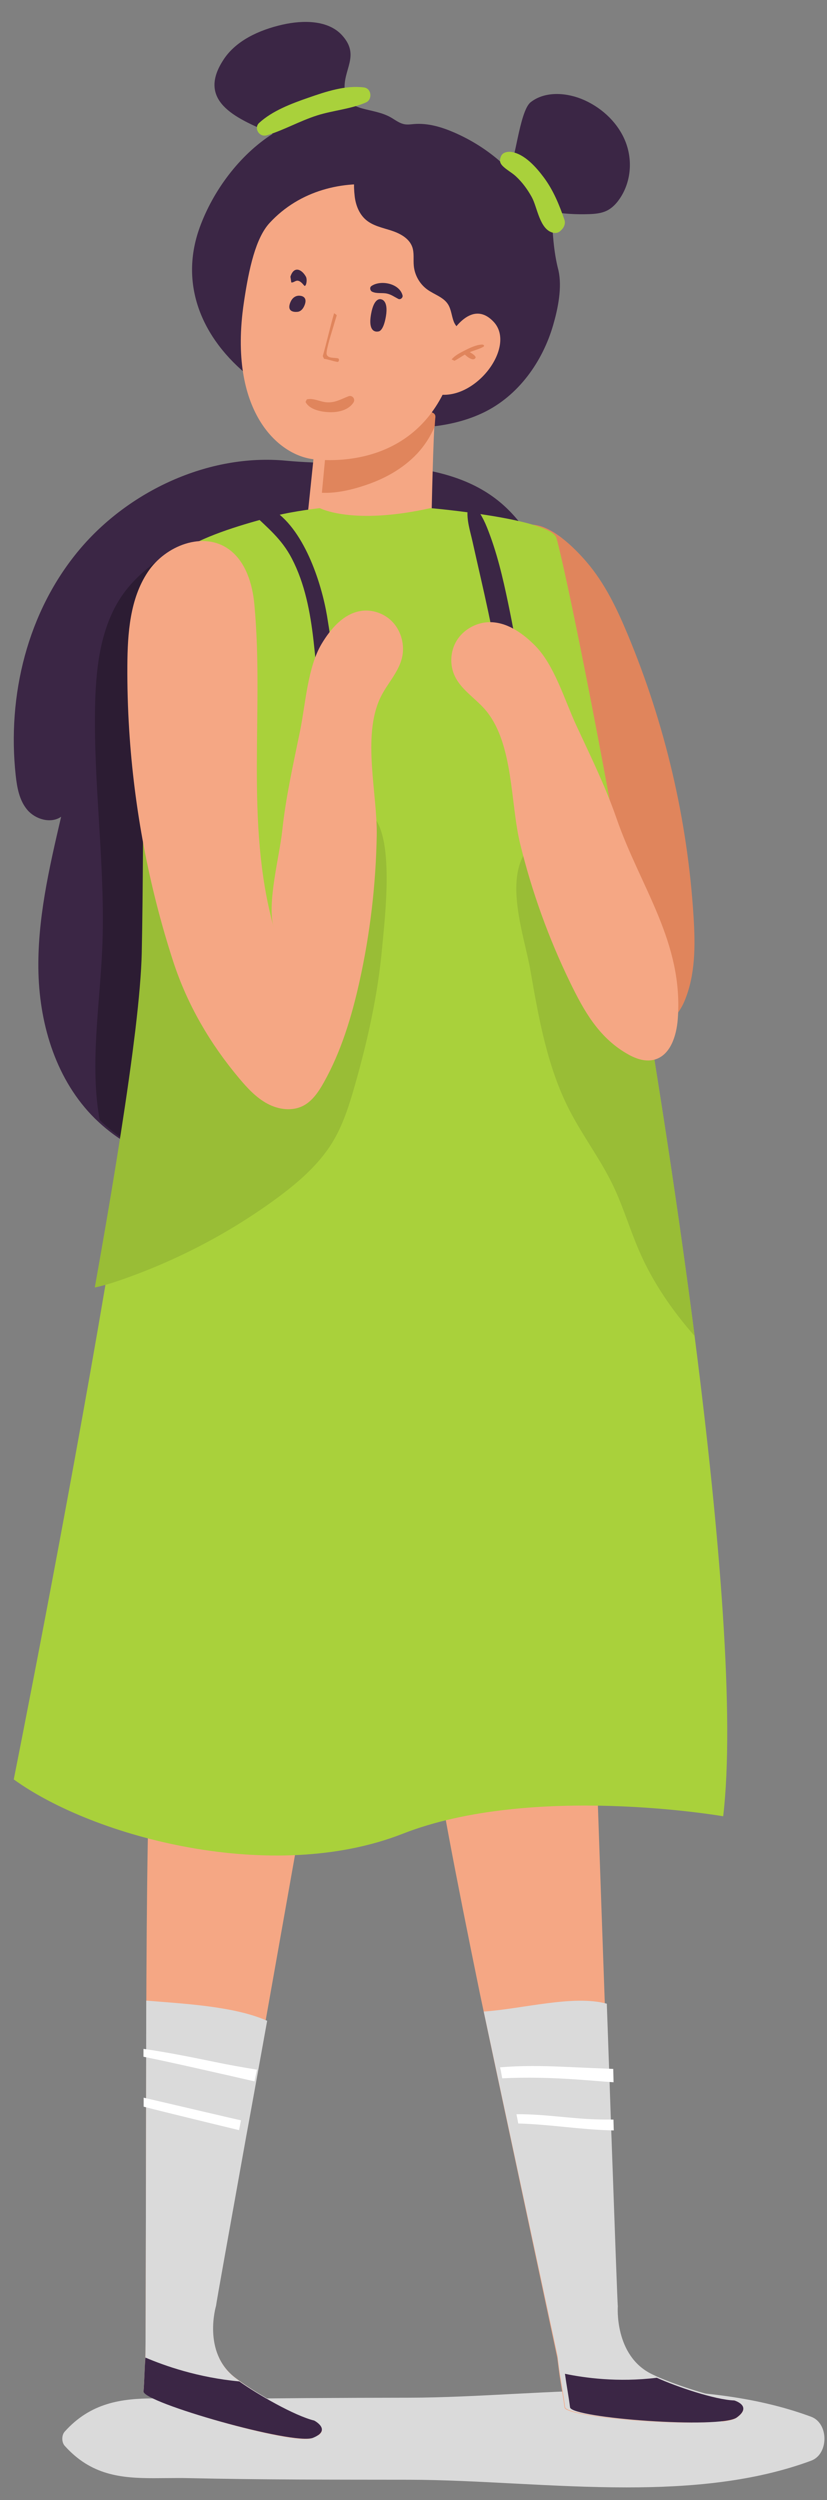 <svg width="51" height="154" xmlns="http://www.w3.org/2000/svg" xmlns:xlink="http://www.w3.org/1999/xlink" overflow="hidden"><rect width="100%" height="100%" fill="#808080" stroke="none"/><defs><clipPath id="clip0"><rect x="87" y="61" width="51" height="154"/></clipPath></defs><g clip-path="url(#clip0)" transform="translate(-87 -61)"><path d="M34.652-0.224C30.072-0.224 25.416 0.243 21.213 0.248 16.677 0.254 12.137 0.246 7.602 0.348 7.39 0.353 7.18 0.354 6.971 0.354 6.721 0.354 6.474 0.352 6.228 0.349 5.981 0.347 5.736 0.344 5.493 0.344 3.462 0.344 1.619 0.521-0.013 2.342-0.206 2.56-0.206 2.99-0.013 3.208 1.582 4.99 3.49 5.259 5.513 5.259 5.952 5.259 6.395 5.247 6.84 5.233 7.287 5.221 7.737 5.208 8.189 5.208 8.295 5.208 8.402 5.209 8.509 5.21 12.744 5.273 16.98 5.296 21.213 5.302 25.421 5.308 30.075 5.776 34.656 5.776 38.609 5.776 42.508 5.428 46.021 4.129 47.117 3.725 47.116 1.825 46.021 1.421 42.512 0.125 38.611-0.224 34.652-0.224" fill="#DADADA" fill-rule="evenodd" transform="matrix(1 0 0 -1 91 214)"/><path d="M33.996 17.426C33.107 12.633 31.538 7.648 27.741 4.414 26.037 2.972 23.969 1.961 21.838 1.181 20.497 0.691 19.113 0.293 17.703 0.028 16.145-0.261 14.563-0.39 12.98-0.287 9.993-0.088 7.019 0.994 4.92 3.035L4.85 3.101C2.489 5.439 1.467 8.788 1.372 12.04 1.283 15.299 2.029 18.513 2.77 21.689 2.138 21.245 1.174 21.528 0.682 22.115 0.185 22.707 0.051 23.493-0.032 24.24-0.562 29.148 0.682 34.327 3.918 38.165 6.911 41.715 11.825 44.078 16.643 43.621 20.874 43.215 26.183 43.963 29.694 41.179 31.162 40.015 32.131 38.365 32.853 36.671 35.411 30.635 35.183 23.834 33.996 17.426" fill="#3B2645" fill-rule="evenodd" transform="matrix(1 0 0 -1 88 133)"/><path d="M16.514 5.54C15.691 3.461 14.464 1.516 12.819 0.03 11.275-0.257 9.707-0.384 8.137-0.282 5.176-0.085 2.228 0.986 0.146 3.007-0.467 6.413 0.153 10.049 0.305 13.562 0.52 18.607-0.258 23.646-0.132 28.69-0.069 31.133 0.267 33.703 1.754 35.623 3.19 37.478 6.435 39.653 8.758 38.218 11.415 36.566 12.674 32.746 13.54 29.927 14.344 27.307 15.154 24.679 15.957 22.052 16.767 19.418 17.577 16.758 17.798 14.009 18.02 11.139 17.583 8.212 16.514 5.54" fill="#2C1C33" fill-rule="evenodd" transform="matrix(1 0 0 -1 93 133)"/><path d="M4.173 28.383C5.3 27.07 6.048 25.501 6.706 23.924 9.021 18.382 10.4 12.486 10.771 6.531 10.881 4.779 10.895 2.966 10.213 1.335 9.835 0.424 8.965-0.52 7.967-0.285 7.51-0.178 7.154 0.16 6.871 0.517 6.146 1.434 5.755 2.547 5.422 3.65 3.081 11.395 3.04 19.655 0.531 27.351 0.247 28.224-0.977 30.564 0.675 30.675 1.943 30.76 3.456 29.218 4.173 28.383" fill="#E0855C" fill-rule="evenodd" transform="matrix(1 0 0 -1 119 124)"/><path d="M0.318 11.995C-1.016 8.325 0.57 4.866 3.756 2.508 6.054 0.807 8.95-0.076 11.858-0.298 13.866-0.452 15.953-0.291 17.758 0.558 19.989 1.607 21.473 3.759 22.116 5.986 22.41 7.001 22.673 8.287 22.441 9.338 22.126 10.531 22.081 11.727 22.008 12.951 22.77 12.83 23.545 12.781 24.317 12.809 24.684 12.822 25.061 12.854 25.39 13.007 25.739 13.168 26.008 13.454 26.218 13.763 26.909 14.777 27.022 16.103 26.587 17.237 26.153 18.37 25.201 19.303 24.052 19.824 22.995 20.304 21.63 20.411 20.727 19.705 20.011 19.146 19.75 15.701 19.387 15.716 19.218 15.723 19.081 15.843 18.957 15.954 18.09 16.733 17.083 17.375 15.994 17.845 15.224 18.178 14.387 18.426 13.544 18.36 13.354 18.344 13.161 18.314 12.972 18.342 12.671 18.387 12.42 18.577 12.163 18.732 11.008 19.432 9.416 19.049 9.262 20.386 9.111 21.706 10.247 22.556 9.096 23.825 8.241 24.768 6.699 24.77 5.421 24.482 3.963 24.152 2.491 23.476 1.736 22.249 0.081 19.642 2.82 18.62 4.812 17.754 2.755 16.443 1.133 14.234 0.318 11.995" fill="#3B2645" fill-rule="evenodd" transform="matrix(1 0 0 -1 99 87)"/><path d="M7.833 7.303C7.815 7.176 7.806 6.983 7.787 6.744 7.682 4.919 7.597 0.408 7.597 0.408 4.65-0.976-0.165-0.05-0.165-0.05L0.442 5.782C0.442 5.782 7.986 8.606 7.833 7.303" fill="#F5A784" fill-rule="evenodd" transform="matrix(1 0 0 -1 106 94)"/><path d="M-0.162 41.223C-0.127 39.804 1.129 33.351 2.597 26.183 2.939 24.533 7.368 3.759 7.368 3.759 7.403 3.456 7.506 2.683 7.515 2.629 7.595 2.058 7.727 1.409 7.814 0.696 7.894 0.143 14.406-0.427 17.226-0.196 17.815-0.151 18.237-0.064 18.413 0.06 19.449 0.783 18.261 1.122 18.261 1.122 18.05 1.131 17.797 1.158 17.525 1.212 16.215 1.434 14.344 2.088 13.333 2.533 13.21 2.595 13.114 2.638 13.019 2.683 10.751 3.797 10.979 6.783 10.979 6.783 10.953 6.82 10.635 15.956 10.318 25.005 10.003 33.875 9.704 42.657 9.704 42.657 8.395 48.639-0.249 44.708-0.162 41.223" fill="#F5A784" fill-rule="evenodd" transform="matrix(1 0 0 -1 114 210)"/><path d="M-0.149 2.719C-0.193 2.035 9.12-0.687 10.305-0.192L10.557-0.075C10.889 0.142 10.895 0.346 10.791 0.519 10.661 0.733 10.376 0.89 10.376 0.89 9.156 1.196 6.859 2.545 5.755 3.347L5.467 3.565C3.439 5.151 4.3 8.049 4.3 8.049 4.3 8.184 5.863 17.003 7.435 25.837 9.022 34.79 10.62 43.76 10.62 43.76 10.566 49.948 1.106 47.93 0.46 44.463 0.191 43.004 0.065 35.934 0.03 28.233 0.011 25.315-0.006 5.205-0.033 4.845L-0.043 4.691C-0.078 4.114-0.087 3.448-0.149 2.719" fill="#F5A784" fill-rule="evenodd" transform="matrix(1 0 0 -1 96 211)"/><path d="M43.598 2.118C43.598 2.118 31.821 4.169 23.826 1.038 15.825-2.094 4.838 0.787-0.152 4.388-0.152 4.388 3.064 20.452 5.517 34.94 6.419 40.239 7.214 45.331 7.715 49.35 7.772 49.833 7.83 50.303 7.882 50.753 8.097 52.676 8.231 54.289 8.256 55.479 8.338 59.602 8.319 64.102 8.383 68.109 8.485 73.921 8.758 78.681 9.769 79.697 10.658 80.597 12.896 81.375 14.821 81.915 15.227 82.031 15.622 82.135 15.984 82.23 17.185 82.526 18.724 82.7 18.724 82.7 18.724 82.7 20.724 81.626 25.549 82.7 25.549 82.7 32.997 82.05 33.321 80.847 33.963 78.468 36.064 68.121 38.005 56.82 38.101 56.261 38.33 54.932 38.33 54.932 39.593 47.511 40.864 39.261 41.875 31.384 43.407 19.377 44.316 8.214 43.598 2.118" fill="#A9D13B" fill-rule="evenodd" transform="matrix(1 0 0 -1 88 175)"/><path d="M14.832 1.249 14.525-0.19C11.623-0.427 4.932 0.154 4.846 0.722 4.755 1.447 4.624 2.112 4.538 2.698L4.513 2.851C4.467 3.22 4.419 3.544 4.387 3.853 4.387 3.853 0.153 23.547-0.168 25.089 2.211 25.248 5.355 26.133 7.421 25.572 7.466 24.365 7.676 18.351 7.682 18.12 7.904 11.89 8.081 6.972 8.1 6.944 8.1 6.944 7.864 3.893 10.198 2.753 10.295 2.707 10.398 2.659 10.521 2.6 11.561 2.144 13.486 1.479 14.832 1.249" fill="#DADADA" fill-rule="evenodd" transform="matrix(1 0 0 -1 117 210)"/><path d="M10.85 0.527 10.615-0.059 10.361-0.174C9.184-0.687-0.196 2.023-0.15 2.699-0.085 3.42-0.075 4.079-0.043 4.646L-0.033 4.797C-0.007 5.151 0.014 25.591 0.019 26.762 2.259 26.575 5.444 26.427 7.475 25.519 7.273 24.388 6.235 18.658 6.189 18.432 5.145 12.625 4.323 8.057 4.323 7.961 4.323 7.961 3.46 5.098 5.497 3.534L5.787 3.319C6.896 2.527 9.206 1.196 10.432 0.894 10.432 0.894 10.719 0.746 10.85 0.527" fill="#DADADA" fill-rule="evenodd" transform="matrix(1 0 0 -1 96 211)"/><path d="M10.431 0.08C9.433-0.635 0.244 0.04 0.153 0.709 0.064 1.417-0.062 2.058-0.137 2.626L-0.161 2.774C1.033 2.526 3.095 2.235 5.505 2.53 6.684 1.994 9.09 1.171 10.284 1.132 10.284 1.132 11.429 0.798 10.431 0.08" fill="#3B2645" fill-rule="evenodd" transform="matrix(1 0 0 -1 122 210)"/><path d="M10.306-0.168C9.125-0.652-0.198 2.014-0.149 2.688-0.09 3.401-0.087 4.05-0.043 4.623L-0.033 4.774C1.144 4.271 3.21 3.54 5.756 3.305 6.855 2.522 9.156 1.191 10.377 0.894 10.377 0.894 11.488 0.315 10.306-0.168" fill="#3B2645" fill-rule="evenodd" transform="matrix(1 0 0 -1 96 211)"/><path d="M6.849 4.292C6.832 4.163 6.824 3.968 6.806 3.725 6.548 3.112 6.179 2.546 5.732 2.063 4.82 1.096 3.643 0.464 2.413 0.072 1.716-0.16 0.728-0.401-0.149-0.354L0.143 2.75C0.143 2.75 6.987 5.613 6.849 4.292" fill="#E0855C" fill-rule="evenodd" transform="matrix(1 0 0 -1 107 91)"/><path d="M-0.091 3.926C-0.033 3.934-1.571 14.695 7.836 13.567 19.287 12.194 17.377 3.904 15.198 1.171 13.021-1.563-0.957-0.592-0.091 3.926" fill="#3B2645" fill-rule="evenodd" transform="matrix(1 0 0 -1 102 83)"/><path d="M1.626 14.266C0.778 13.346 0.352 11.504 0.033 9.322-0.933 2.72 2.119-0.059 4.372-0.294 6.688-0.537 11.672-0.104 13.119 5.962 13.841 8.995 14.108 11.578 13.551 13.238 12.384 16.72 5.35 18.307 1.626 14.266" fill="#F5A784" fill-rule="evenodd" transform="matrix(1 0 0 -1 102 89)"/><path d="M0.332-0.209C0.332-0.209-0.333-0.303-0.115 0.321 0.082 0.881 0.524 0.778 0.524 0.778 0.524 0.778 0.969 0.753 0.805 0.262 0.641-0.229 0.332-0.209 0.332-0.209" fill="#3B2645" fill-rule="evenodd" transform="matrix(1 0 0 -1 105 80)"/><path d="M0.328-0.418C0.328-0.418-0.339-0.605-0.119 0.643 0.078 1.764 0.519 1.557 0.519 1.557 0.519 1.557 0.963 1.507 0.801 0.525 0.637-0.458 0.328-0.418 0.328-0.418" fill="#3B2645" fill-rule="evenodd" transform="matrix(1 0 0 -1 110 81)"/><path d="M0.851-0.078C0.662-0.014 0.211-0.101 0.143 0.18 0.087 0.414 0.504 1.688 0.567 1.909 0.635 2.148 0.702 2.365 0.768 2.576L0.72 2.629 0.603 2.706C0.349 1.826 0.143 0.898-0.095 0.064L-0.017-0.104C0.264-0.137 0.53-0.252 0.81-0.293 0.903-0.307 0.948-0.111 0.851-0.078" fill="#E0855C" fill-rule="evenodd" transform="matrix(1 0 0 -1 107 83)"/><path d="M0.863-0.041C0.615 0.406 0.129 0.65-0.091-0.045L-0.035-0.4C0.096-0.421 0.218-0.281 0.35-0.289 0.493-0.3 0.623-0.427 0.753-0.586 0.87-0.725 0.972-0.235 0.863-0.041" fill="#3B2645" fill-rule="evenodd" transform="matrix(1 0 0 -1 105 78)"/><path d="M1.824-0.193C1.625 0.562 0.45 0.767-0.099 0.377-0.224 0.288-0.171 0.086-0.049 0.03 0.234-0.103 0.559-0.021 0.861-0.085 1.126-0.141 1.327-0.293 1.566-0.414 1.69-0.477 1.863-0.339 1.824-0.193" fill="#3B2645" fill-rule="evenodd" transform="matrix(1 0 0 -1 110 79)"/><path d="M2.492 0.591C2.025 0.411 1.665 0.181 1.143 0.218 0.736 0.247 0.319 0.499-0.079 0.398L-0.158 0.24C0.09-0.25 0.852-0.38 1.334-0.391 1.852-0.405 2.48-0.273 2.793 0.196 2.942 0.42 2.722 0.678 2.492 0.591" fill="#E0855C" fill-rule="evenodd" transform="matrix(1 0 0 -1 106 86)"/><path d="M-0.127 7.911C-0.064 7.361 0.152 6.81 0.57 6.455 1.002 6.087 1.587 5.973 2.128 5.798 2.669 5.622 3.233 5.324 3.424 4.785 3.553 4.419 3.481 4.014 3.518 3.627 3.572 3.046 3.886 2.498 4.356 2.161 4.782 1.854 5.343 1.699 5.626 1.258 5.827 0.944 5.847 0.548 5.979 0.199 6.111-0.149 6.466-0.481 6.818-0.356 7.595 0.69 8.346 1.798 8.666 3.063 9.17 5.044 8.496 7.241 7.067 8.677 5.639 10.112 3.528 10.784 1.508 10.582-0.027 10.428-0.286 9.295-0.127 7.911" fill="#3B2645" fill-rule="evenodd" transform="matrix(1 0 0 -1 109 81)"/><path d="M0.688 3.24C0.688 3.24 1.992 5.709 3.438 4.18 4.886 2.65 2.269-0.805-0.146-0.264-0.146-0.264-0.191 2.441 0.688 3.24" fill="#F5A784" fill-rule="evenodd" transform="matrix(1 0 0 -1 114 85)"/><path d="M1.72 0.775C1.356 0.759 0.955 0.561 0.671 0.418 0.374 0.27 0.024 0.083-0.148-0.14L0.025-0.225C0.254-0.11 0.448 0.033 0.666 0.158 0.788 0.048 0.913-0.063 1.098-0.124 1.241-0.172 1.371-0.057 1.319 0.029 1.252 0.14 1.11 0.226 0.969 0.307 1.247 0.42 1.572 0.501 1.811 0.639 1.901 0.693 1.832 0.779 1.72 0.775" fill="#E0855C" fill-rule="evenodd" transform="matrix(1 0 0 -1 115 83)"/><path d="M11.558 13.221C11.065 9.505 9.659 5.787 6.893 3.347 4.981 1.657 2.436 0.314-0.139-0.325-0.084 0.159-0.03 0.63 0.019 1.082 2.388 1.734 4.685 2.941 6.44 4.592 8.82 6.839 10.046 10.157 10.497 13.454 10.992 17.088 10.738 20.915 10.334 24.543 10.135 26.285 9.804 28.048 8.996 29.597 8.363 30.817 7.483 31.494 6.602 32.358 6.988 32.475 7.362 32.578 7.706 32.675 9.726 31.506 10.817 28.125 11.166 26.066 11.86 21.942 12.113 17.372 11.558 13.221" fill="#3B2645" fill-rule="evenodd" transform="matrix(1 0 0 -1 96 125)"/><path d="M10.827-0.332C7.22 2.109 4.952 5.97 3.599 9.982 2.596 12.956 2.084 16.055 1.536 19.127 1.284 20.575 0.962 22.012 0.636 23.446 0.471 24.175 0.303 24.901 0.142 25.629 0.002 26.264-0.237 26.969-0.157 27.623L0.101 27.665 0.317 27.668 0.565 27.432C0.757 27.125 0.898 26.844 1.031 26.512 1.639 25.004 2.008 23.419 2.337 21.841 2.958 18.873 3.394 15.866 4.139 12.923 5.199 8.717 7.077 4.447 10.478 1.583 10.594 0.951 10.71 0.314 10.827-0.332" fill="#3B2645" fill-rule="evenodd" transform="matrix(1 0 0 -1 116 120)"/><path d="M10.839-0.301C9.458 1.267 8.266 2.996 7.431 4.913 6.848 6.248 6.439 7.653 5.812 8.962 5.034 10.588 3.929 12.031 3.108 13.632 1.752 16.277 1.225 19.258 0.716 22.188 0.353 24.294-0.953 27.806 0.535 29.679 1.627 31.058 3.038 31.046 3.917 29.597 5.178 27.521 6.207 25.257 7.299 23.079L7.338 22.87C8.586 15.568 9.841 7.45 10.839-0.301" fill="#99BD36" fill-rule="evenodd" transform="matrix(1 0 0 -1 119 143)"/><path d="M8.455 18.355C9.027 17.117 9.578 15.865 10.019 14.591 11.488 10.346 14.162 6.955 13.797 2.219 13.717 1.187 13.339-0.042 12.311-0.286 11.728-0.425 11.122-0.181 10.61 0.124 8.899 1.135 7.997 2.759 7.163 4.471 5.834 7.201 4.8 10.07 4.079 13.012 3.471 15.491 3.678 19.097 2.012 21.175 1.405 21.932 0.488 22.454 0.062 23.32-0.28 24.012-0.241 24.872 0.161 25.535 0.564 26.194 1.319 26.637 2.104 26.672 3.212 26.721 4.209 26.02 4.985 25.243 6.198 24.025 6.818 21.869 7.531 20.334 7.836 19.677 8.149 19.018 8.455 18.355" fill="#F5A784" fill-rule="evenodd" transform="matrix(1 0 0 -1 115 126)"/><path d="M17.571 20.684C17.315 17.795 16.683 14.939 15.883 12.14 15.534 10.915 15.15 9.682 14.472 8.586 13.604 7.188 12.301 6.086 10.949 5.099 8.012 2.964 4.731 1.269 1.263 0.089 0.806-0.066 0.328-0.208-0.155-0.311 0.799 5.002 1.639 10.108 2.169 14.138 2.23 14.622 2.291 15.093 2.346 15.544 2.574 17.472 2.715 19.09 2.741 20.283 2.829 24.417 2.809 28.93 2.876 32.947 3.69 33.534 4.745 33.946 5.619 33.501 6.189 33.211 6.519 32.631 6.741 32.051 8.012 28.724 6.694 24.732 8.515 21.643 8.873 21.038 9.37 20.47 10.036 20.174 11.386 19.567 13.06 20.283 13.975 21.418 14.889 22.559 15.219 24.011 15.541 25.416 15.796 26.538 16.032 27.982 16.858 28.853 18.384 27.654 17.726 22.418 17.571 20.684" fill="#99BD36" fill-rule="evenodd" transform="matrix(1 0 0 -1 93 140)"/><path d="M-0.035 23.062C0.268 18.212 1.179 13.403 2.674 8.797 3.544 6.116 4.955 3.711 6.746 1.579 7.255 0.973 7.804 0.379 8.493 0.011 9.181-0.358 10.039-0.471 10.727-0.101 11.277 0.197 11.65 0.754 11.963 1.31 13.036 3.219 13.683 5.356 14.163 7.51 14.823 10.47 15.18 13.502 15.233 16.539 15.277 19.101 14.33 22.593 15.44 24.987 15.842 25.857 16.581 26.564 16.795 27.504 16.967 28.256 16.75 29.091 16.239 29.654 15.729 30.216 14.938 30.49 14.204 30.357 13.169 30.17 12.393 29.272 11.837 28.344 10.968 26.892 10.846 24.646 10.507 22.988 10.091 20.954 9.623 18.889 9.405 16.828 9.242 15.276 8.461 12.402 8.867 10.916 7.087 17.413 8.3 24.172 7.687 30.766 7.568 32.053 7.143 33.413 6.122 34.157 4.546 35.304 2.202 34.401 1.11 32.757 0.016 31.113-0.134 29.001-0.146 27.003-0.154 25.688-0.117 24.374-0.035 23.062" fill="#F5A784" fill-rule="evenodd" transform="matrix(1 0 0 -1 95 129)"/><path d="M6.848 0.509C6.795 0.268 6.741 0.025 6.695-0.211 5.988-0.057 5.295 0.113 4.615 0.261 3.027 0.619 1.448 0.982-0.152 1.305L-0.152 1.789C1.314 1.58 2.762 1.288 4.228 0.987 5.095 0.805 5.968 0.651 6.848 0.509" fill="#FFFFFF" fill-rule="evenodd" transform="matrix(1 0 0 -1 96 189)"/><path d="M5.859 0.389C5.821 0.189 5.784-0.017 5.741-0.217 5.139-0.068 1.212 0.875-0.141 1.229L-0.141 1.783C1.273 1.458 5.269 0.515 5.859 0.389" fill="#FFFFFF" fill-rule="evenodd" transform="matrix(1 0 0 -1 96 192)"/><path d="M6.837-0.267C6.097-0.219 5.362-0.149 4.628-0.1 3.05 0.011 1.511 0.052-0.028-0.024L-0.073 0.22C-0.101 0.381-0.13 0.52-0.163 0.652 1.132 0.764 2.438 0.743 3.733 0.687 4.763 0.639 5.787 0.597 6.818 0.555 6.825 0.276 6.831 0.004 6.837-0.267" fill="#FFFFFF" fill-rule="evenodd" transform="matrix(1 0 0 -1 118 189)"/><path d="M5.849-0.235 5.635-0.228C3.776-0.179 1.852 0.143-0.037 0.193-0.073 0.385-0.115 0.572-0.151 0.764 1.495 0.783 3.212 0.49 4.78 0.447 5.131 0.435 5.475 0.435 5.831 0.435 5.837 0.212 5.844-0.018 5.849-0.235" fill="#FFFFFF" fill-rule="evenodd" transform="matrix(1 0 0 -1 119 192)"/><path d="M6.442 2.614C5.291 2.76 4.085 2.352 3.017 1.981 1.945 1.609 0.793 1.173-0.023 0.425-0.358 0.117-0.024-0.481 0.466-0.332 1.53-0.004 2.491 0.551 3.557 0.89 4.542 1.203 5.644 1.28 6.575 1.693 6.978 1.874 6.918 2.554 6.442 2.614" fill="#A9D13B" fill-rule="evenodd" transform="matrix(1 0 0 -1 103 69)"/><path d="M3.809 0.457C3.498 1.368 3.125 2.28 2.536 3.07 2.09 3.667 1.368 4.51 0.54 4.64 0.318 4.674 0.016 4.621-0.09 4.402-0.205 4.159-0.187 3.979-0.033 3.81 0.2 3.555 0.555 3.379 0.812 3.14 1.218 2.763 1.531 2.331 1.794 1.857 2.141 1.23 2.276-0.152 3.114-0.338 3.269-0.371 3.442-0.34 3.554-0.229L3.637-0.149C3.797 0.01 3.883 0.243 3.809 0.457" fill="#A9D13B" fill-rule="evenodd" transform="matrix(1 0 0 -1 118 75)"/></g></svg>